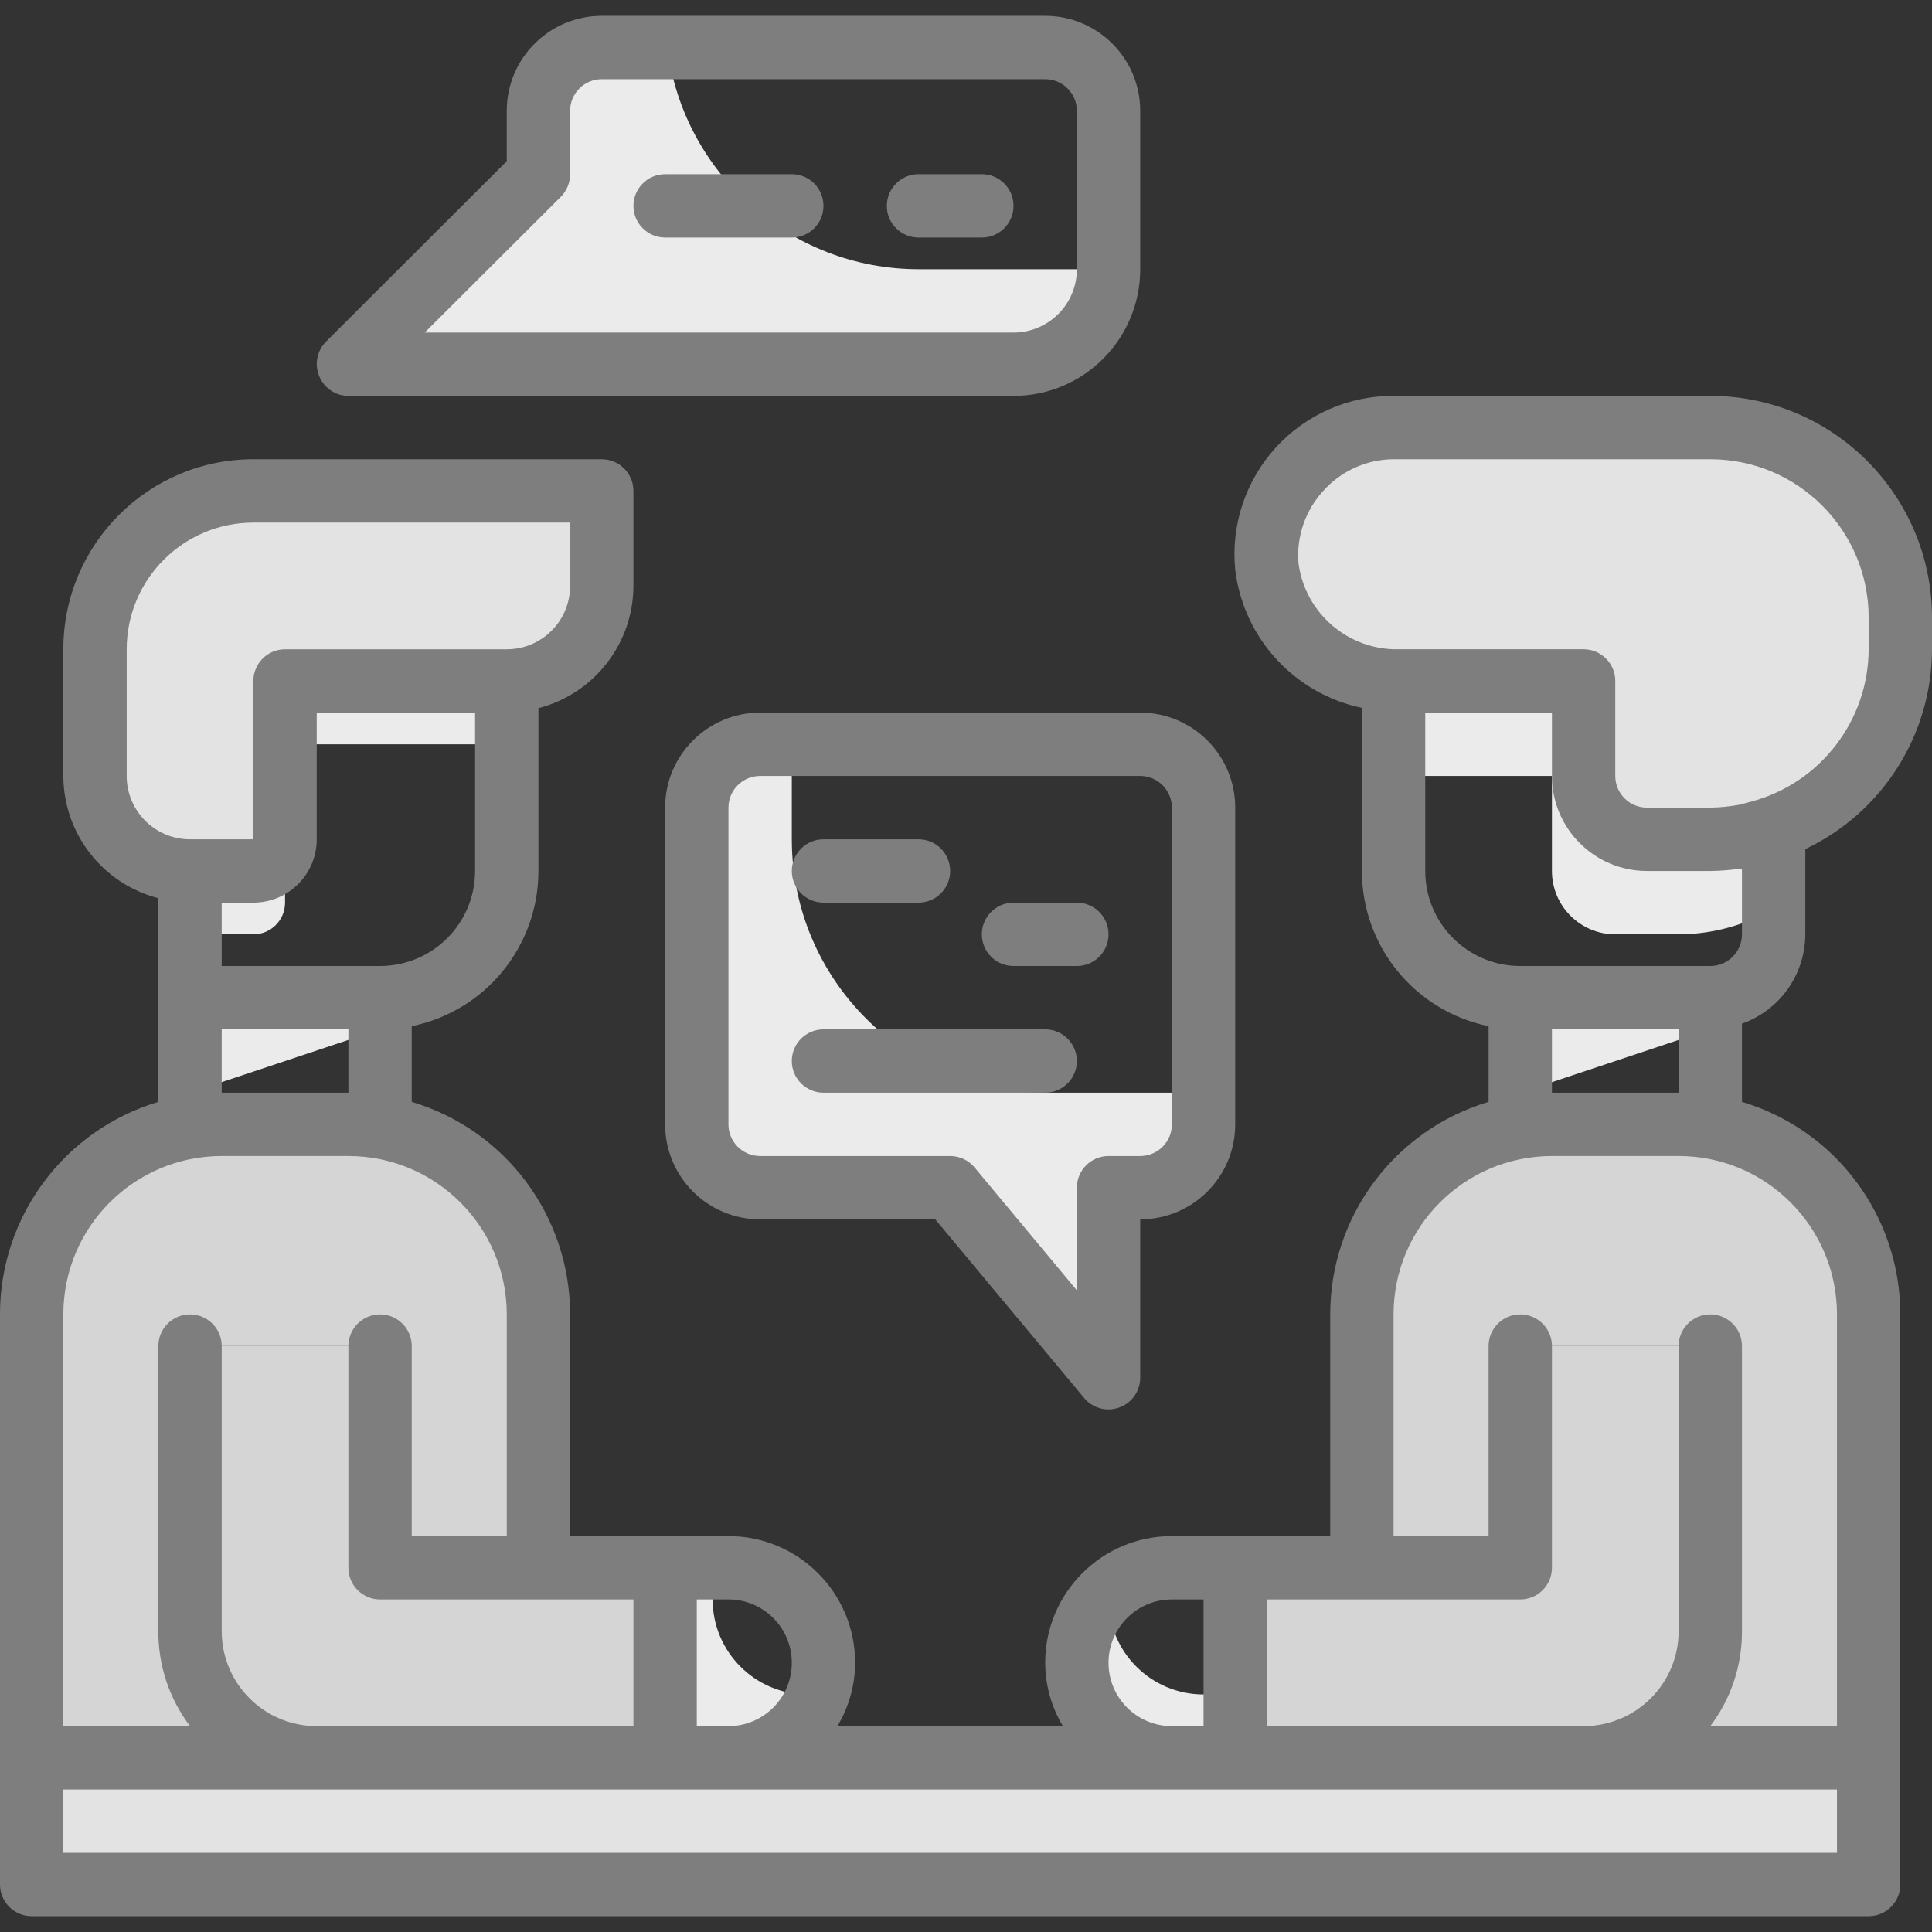 <?xml version="1.0"?>
<svg xmlns="http://www.w3.org/2000/svg" height="512px" viewBox="0 -4 488 488" width="512px" class=""><rect x="0" y="-4" width="488" height="488" fill="#333333" stroke="none"/><g><path d="m8 440h464v32h-464zm0 0" fill="#a8dba8" data-original="#A8DBA8" class="" data-old_color="#a8dba8" style="fill:#E3E3E3"/><path d="m204 424c-13.254 0-24-10.746-24-24v-8h-12v48h16c10.145-.027 19.18-6.434 22.559-16zm0 0" fill="#cff09e" data-original="#CFF09E" class="" data-old_color="#cff09e" style="fill:#EBEBEB"/><path d="m48 336v72c0 17.672 14.328 32 32 32h88v-48h-72v-56" fill="#79bd9a" data-original="#79BD9A" class="active-path" data-old_color="#79bd9a" style="fill:#D5D5D5"/><path d="m64 120c-22.09 0-40 17.91-40 40v32c0 13.254 10.746 24 24 24h16c4.418 0 8-3.582 8-8v-40h56c13.254 0 24-10.746 24-24v-24zm0 0" fill="#a8dba8" data-original="#A8DBA8" class="" data-old_color="#a8dba8" style="fill:#E3E3E3"/><path d="m48 336v72c0 17.672 14.328 32 32 32h-72v-112c0-26.508 21.492-48 48-48h32c26.508 0 48 21.492 48 48v64h-40v-56" fill="#79bd9a" data-original="#79BD9A" class="active-path" data-old_color="#79bd9a" style="fill:#D5D5D5"/><path d="m96 256-48 16v-24h48zm0 0" fill="#cff09e" data-original="#CFF09E" class="" data-old_color="#cff09e" style="fill:#EBEBEB"/><path d="m64 216h-16v16h16c4.418 0 8-3.582 8-8v-16c0 4.418-3.582 8-8 8zm0 0" fill="#cff09e" data-original="#CFF09E" class="" data-old_color="#cff09e" style="fill:#EBEBEB"/><path d="m72 168h56v16h-56zm0 0" fill="#cff09e" data-original="#CFF09E" class="" data-old_color="#cff09e" style="fill:#EBEBEB"/><path d="m432 336v72c0 17.672-14.328 32-32 32h-88v-48h72v-56" fill="#79bd9a" data-original="#79BD9A" class="active-path" data-old_color="#79bd9a" style="fill:#D5D5D5"/><path d="m304 424c-13.254 0-24-10.746-24-24 0-.641 0-1.281 0-1.922-7.441 6.633-10.012 17.168-6.457 26.48 3.555 9.309 12.492 15.457 22.457 15.441h16v-16zm0 0" fill="#cff09e" data-original="#CFF09E" class="" data-old_color="#cff09e" style="fill:#EBEBEB"/><path d="m432 336v72c0 17.672-14.328 32-32 32h72v-112c0-26.508-21.492-48-48-48h-32c-26.508 0-48 21.492-48 48v64h40v-56" fill="#79bd9a" data-original="#79BD9A" class="active-path" data-old_color="#79bd9a" style="fill:#D5D5D5"/><path d="m352 104c-9.055-.043-17.707 3.754-23.805 10.449-6.102 6.691-9.078 15.656-8.195 24.672 2.086 16.746 16.484 29.215 33.359 28.879h46.641v24c0 8.836 7.164 16 16 16h16c26.508 0 48-21.492 48-48v-8c0-26.508-21.492-48-48-48zm0 0" fill="#a8dba8" data-original="#A8DBA8" class="" data-old_color="#a8dba8" style="fill:#E3E3E3"/><path d="m432 256-48 16v-24h48zm0 0" fill="#cff09e" data-original="#CFF09E" class="" data-old_color="#cff09e" style="fill:#EBEBEB"/><path d="m416 208c-8.836 0-16-7.164-16-16v-24h-48v24h40v24c0 8.836 7.164 16 16 16h16c8.43-.016 16.707-2.25 24-6.48v-20.32c-5.137 1.836-10.547 2.781-16 2.801zm0 0" fill="#cff09e" data-original="#CFF09E" class="" data-old_color="#cff09e" style="fill:#EBEBEB"/><path d="m168.559 8h-16.559c-8.836 0-16 7.164-16 16v16l-48 48h168c13.254 0 24-10.746 24-24h-48c-32.23-.027-59.41-24.023-63.441-56zm0 0" fill="#cff09e" data-original="#CFF09E" class="" data-old_color="#cff09e" style="fill:#EBEBEB"/><path d="m264 272c-35.348 0-64-28.652-64-64v-24h-8c-8.836 0-16 7.164-16 16v80c0 8.836 7.164 16 16 16h48l40 48v-48h8c8.836 0 16-7.164 16-16v-8zm0 0" fill="#cff09e" data-original="#CFF09E" class="" data-old_color="#cff09e" style="fill:#EBEBEB"/><g fill="#3b8686"><path d="m456 232v-21.52c19.504-9.254 31.957-28.891 32-50.48v-8c0-30.93-25.07-56-56-56h-80c-11.324-.055-22.141 4.695-29.766 13.066s-11.344 19.582-10.234 30.855c2.098 17.277 14.965 31.305 32 34.879v41.199c-.004 19.012 13.375 35.398 32 39.199v19.121c-23.738 7.078-40.008 28.91-40 53.68v56h-40c-17.672 0-32 14.328-32 32 .023 5.641 1.57 11.168 4.48 16h-56.961c2.91-4.832 4.457-10.359 4.48-16 0-17.672-14.328-32-32-32h-40v-56c.008-24.77-16.262-46.602-40-53.68v-19.121c18.625-3.801 32.004-20.188 32-39.199v-41.121c14.09-3.637 23.953-16.324 24-30.879v-24c0-4.418-3.582-8-8-8h-88c-26.508 0-48 21.492-48 48v32c.047 14.555 9.91 27.242 24 30.879v51.441c-23.738 7.078-40.008 28.91-40 53.68v144c0 4.418 3.582 8 8 8h464c4.418 0 8-3.582 8-8v-144c.008-24.77-16.262-46.602-40-53.68v-19.762c9.566-3.379 15.973-12.414 16-22.559zm-128-93.602c-.605-6.738 1.66-13.418 6.238-18.398 4.523-5.059 10.977-7.965 17.762-8h80c22.09 0 40 17.91 40 40v8c-.07 17.934-12.07 33.629-29.359 38.398l-3.359.883c-2.402.441-4.84.68-7.281.719h-16c-4.418 0-8-3.582-8-8v-24c0-4.418-3.582-8-8-8h-46.641c-12.711.281-23.617-9.004-25.359-21.602zm32 77.602v-40h32v16c0 13.254 10.746 24 24 24h16c2.465-.023 4.922-.211 7.359-.559h.641v16.559c0 4.418-3.582 8-8 8h-48c-13.254 0-24-10.746-24-24zm-80 200c0-8.836 7.164-16 16-16h8v32h-8c-8.836 0-16-7.164-16-16zm-80 0c0 8.836-7.164 16-16 16h-8v-32h8c8.836 0 16 7.164 16 16zm-80-200c0 13.254-10.746 24-24 24h-40v-16h8c8.836 0 16-7.164 16-16v-32h40zm-88-24v-32c0-17.672 14.328-32 32-32h80v16c0 8.836-7.164 16-16 16h-56c-4.418 0-8 3.582-8 8v40h-16c-8.836 0-16-7.164-16-16zm24 64h32v16h-32zm-40 72c0-22.09 17.91-40 40-40h32c22.09 0 40 17.91 40 40v56h-24v-48c0-4.418-3.582-8-8-8s-8 3.582-8 8v56c0 4.418 3.582 8 8 8h64v32h-80c-13.254 0-24-10.746-24-24v-72c0-4.418-3.582-8-8-8s-8 3.582-8 8v72c-.047 8.664 2.766 17.098 8 24h-32zm448 136h-448v-16h448zm0-136v104h-32c5.234-6.902 8.047-15.336 8-24v-72c0-4.418-3.582-8-8-8s-8 3.582-8 8v72c0 13.254-10.746 24-24 24h-80v-32h64c4.418 0 8-3.582 8-8v-56c0-4.418-3.582-8-8-8s-8 3.582-8 8v48h-24v-56c0-22.09 17.91-40 40-40h32c22.09 0 40 17.91 40 40zm-72-56v-16h32v16zm0 0" data-original="#000000" class="" data-old_color="#000000" style="fill:#7E7E7E"/><path d="m88 96h168c17.672 0 32-14.328 32-32v-40c0-13.254-10.746-24-24-24h-112c-13.254 0-24 10.746-24 24v12.719l-45.68 45.602c-2.27 2.301-2.934 5.742-1.68 8.719 1.227 2.988 4.129 4.945 7.359 4.961zm53.68-50.32c1.496-1.508 2.332-3.555 2.32-5.68v-16c0-4.418 3.582-8 8-8h112c4.418 0 8 3.582 8 8v40c0 8.836-7.164 16-16 16h-148.719zm0 0" data-original="#000000" class="" data-old_color="#000000" style="fill:#7E7E7E"/><path d="m200 40h-32c-4.418 0-8 3.582-8 8s3.582 8 8 8h32c4.418 0 8-3.582 8-8s-3.582-8-8-8zm0 0" data-original="#000000" class="" data-old_color="#000000" style="fill:#7E7E7E"/><path d="m248 40h-16c-4.418 0-8 3.582-8 8s3.582 8 8 8h16c4.418 0 8-3.582 8-8s-3.582-8-8-8zm0 0" data-original="#000000" class="" data-old_color="#000000" style="fill:#7E7E7E"/><path d="m192 176c-13.254 0-24 10.746-24 24v80c0 13.254 10.746 24 24 24h44.238l37.602 45.121c2.16 2.59 5.711 3.551 8.879 2.398 3.168-1.145 5.281-4.152 5.281-7.52v-40c13.254 0 24-10.746 24-24v-80c0-13.254-10.746-24-24-24zm104 24v80c0 4.418-3.582 8-8 8h-8c-4.418 0-8 3.582-8 8v25.922l-25.84-31.043c-1.523-1.828-3.781-2.883-6.16-2.879h-48c-4.418 0-8-3.582-8-8v-80c0-4.418 3.582-8 8-8h96c4.418 0 8 3.582 8 8zm0 0" data-original="#000000" class="" data-old_color="#000000" style="fill:#7E7E7E"/><path d="m208 224h24c4.418 0 8-3.582 8-8s-3.582-8-8-8h-24c-4.418 0-8 3.582-8 8s3.582 8 8 8zm0 0" data-original="#000000" class="" data-old_color="#000000" style="fill:#7E7E7E"/><path d="m264 256h-56c-4.418 0-8 3.582-8 8s3.582 8 8 8h56c4.418 0 8-3.582 8-8s-3.582-8-8-8zm0 0" data-original="#000000" class="" data-old_color="#000000" style="fill:#7E7E7E"/><path d="m272 224h-16c-4.418 0-8 3.582-8 8s3.582 8 8 8h16c4.418 0 8-3.582 8-8s-3.582-8-8-8zm0 0" data-original="#000000" class="" data-old_color="#000000" style="fill:#7E7E7E"/></g></g> </svg>
